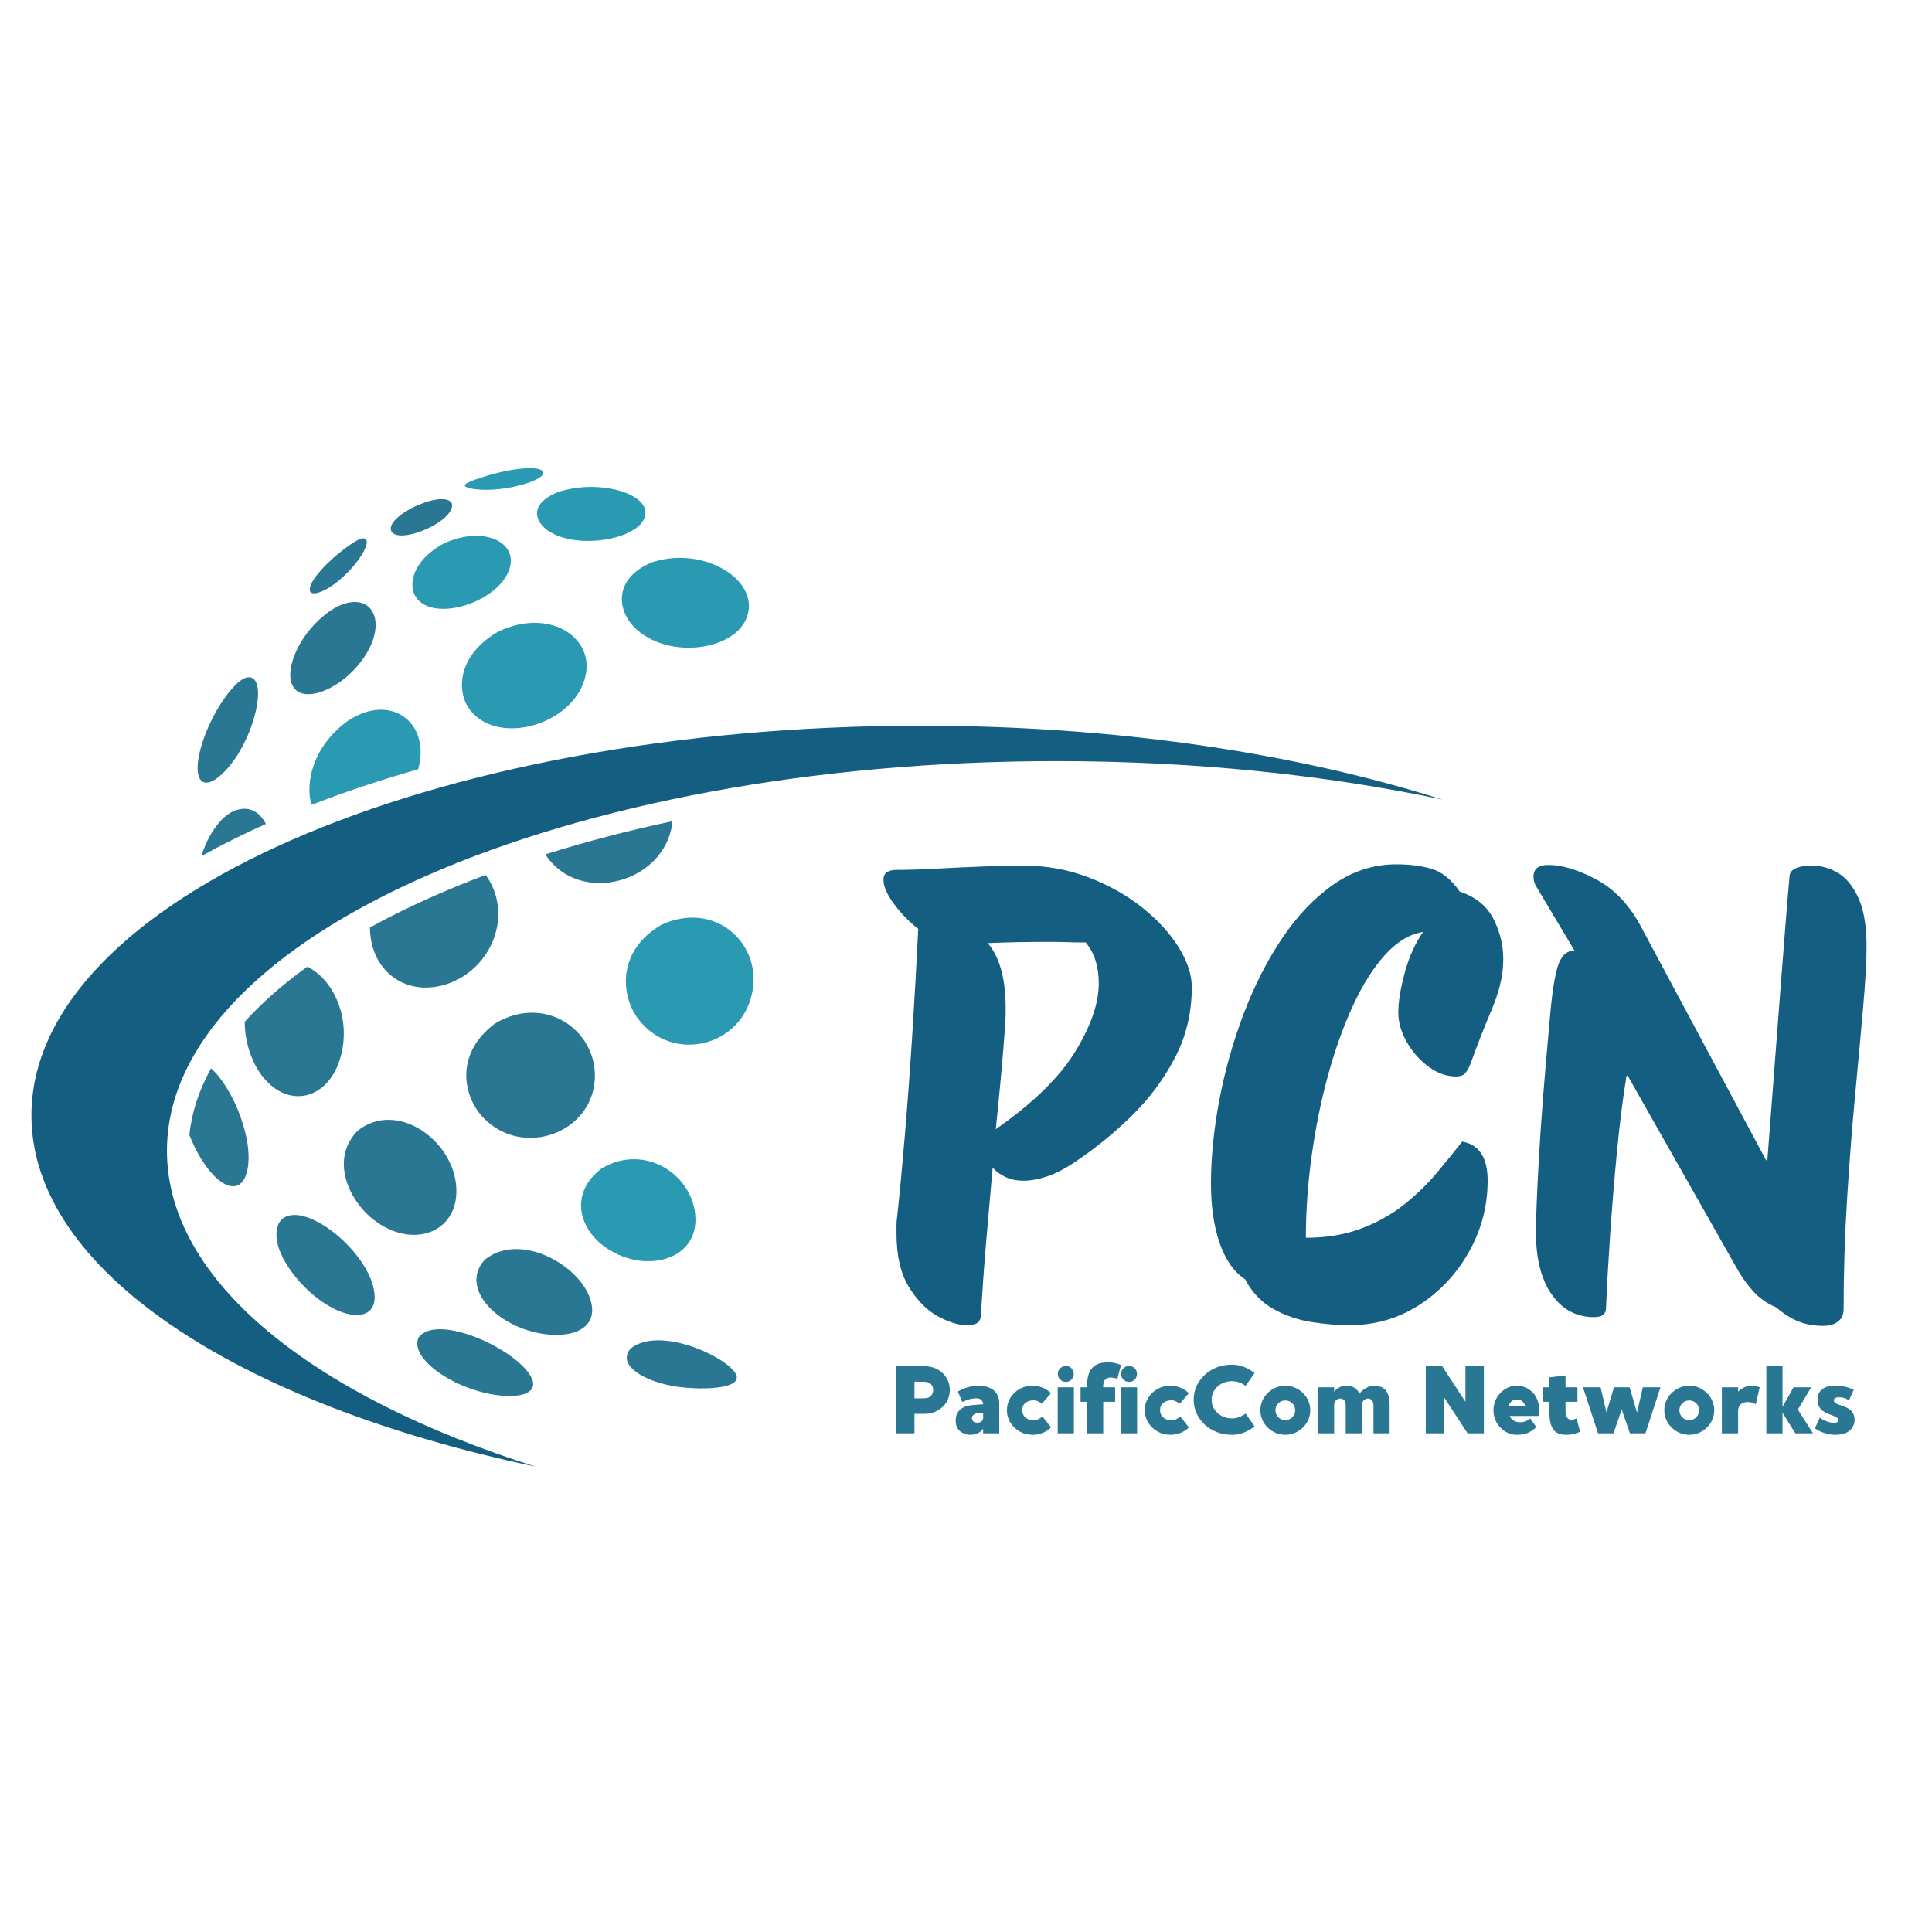 <svg xmlns="http://www.w3.org/2000/svg" xmlns:xlink="http://www.w3.org/1999/xlink" width="800" zoomAndPan="magnify" viewBox="0 0 600 600" height="800" preserveAspectRatio="xMidYMid meet" version="1.2"><defs><clipPath id="d2e4f5d16d"><path d="M 9.758 225 L 447.879 225 L 447.879 455.48 L 9.758 455.48 Z M 9.758 225 "/></clipPath></defs><g id="8d4461a78f"><g clip-rule="nonzero" clip-path="url(#d2e4f5d16d)"><path style=" stroke:none;fill-rule:nonzero;fill:#145e82;fill-opacity:1;" d="M 51.848 357.391 C 51.848 290.559 175.551 236.375 328.148 236.375 C 371.043 236.375 411.656 240.656 447.879 248.297 C 402.395 233.879 346.5 225.375 286.059 225.375 C 133.465 225.375 9.758 279.551 9.758 346.391 C 9.758 394.438 73.688 435.941 166.332 455.48 C 96.973 433.496 51.848 397.754 51.848 357.391 "/></g><path style=" stroke:none;fill-rule:nonzero;fill:#2a9ab3;fill-opacity:1;" d="M 196.586 194.379 C 207.348 205.992 232.242 201.828 232.586 188.355 C 232.832 178.473 217.23 169.73 202.336 174.68 C 190.492 179.758 191.84 189.258 196.586 194.379 "/><path style=" stroke:none;fill-rule:nonzero;fill:#2a7794;fill-opacity:1;" d="M 129.973 415.391 C 127.641 420.871 136.543 427.898 146.121 431.262 C 157.398 435.219 168.52 434.109 164.883 427.5 C 160.129 418.891 135.809 407.664 129.973 415.391 "/><path style=" stroke:none;fill-rule:nonzero;fill:#2a7794;fill-opacity:1;" d="M 141.723 368.953 C 140.992 354.051 123.078 341.375 110.93 351.281 C 102.605 360.125 108.305 372.207 115.012 377.961 C 127.195 388.422 142.422 383.277 141.723 368.953 "/><path style=" stroke:none;fill-rule:nonzero;fill:#2a7794;fill-opacity:1;" d="M 184.75 334.344 C 184.988 319.645 168.945 308.656 153.668 317.898 C 140.949 327.477 143.953 340.777 150.148 347.168 C 162.48 359.906 184.477 351.754 184.75 334.344 "/><path style=" stroke:none;fill-rule:nonzero;fill:#2a7794;fill-opacity:1;" d="M 208.762 255.891 C 208.797 255.598 208.805 255.309 208.836 255.02 C 195.094 257.941 181.906 261.391 169.391 265.328 C 169.523 265.535 169.645 265.762 169.781 265.953 C 180.242 280.996 206.109 274.316 208.762 255.891 "/><path style=" stroke:none;fill-rule:nonzero;fill:#2a9ab3;fill-opacity:1;" d="M 137.496 168.953 C 127.902 174.324 126.797 181.754 129.078 185.316 C 134.551 193.875 156.285 186.668 158.508 175.559 C 160.043 167.922 149.434 163.211 137.496 168.953 "/><path style=" stroke:none;fill-rule:nonzero;fill:#2a9ab3;fill-opacity:1;" d="M 145.523 219.848 C 154.059 232.414 179.273 224.984 181.992 209.094 C 183.977 197.508 170.266 188.824 154.844 196.086 C 142.191 203.309 141.773 214.328 145.523 219.848 "/><path style=" stroke:none;fill-rule:nonzero;fill:#2a7794;fill-opacity:1;" d="M 87.191 379.027 C 86.988 379.254 86.773 379.605 86.598 379.852 C 83.352 386.984 91.453 397.645 98.234 402.941 C 108.043 410.594 117.004 410.125 116.324 402.004 C 115.223 388.789 93.711 371.832 87.191 379.027 "/><path style=" stroke:none;fill-rule:nonzero;fill:#2a9ab3;fill-opacity:1;" d="M 170.199 164.805 C 179.996 171.492 201.973 166.824 200.352 158.398 C 199.242 152.648 184.93 148.84 173.043 152.918 C 163.891 156.746 166.441 162.242 170.199 164.805 "/><path style=" stroke:none;fill-rule:nonzero;fill:#2a7794;fill-opacity:1;" d="M 118.234 299.461 C 127.98 313.438 150.969 305.93 154.41 287.645 C 155.484 281.945 154.035 276.098 150.816 271.719 C 145.547 273.703 140.426 275.777 135.461 277.949 C 128.098 281.176 121.246 284.543 114.883 288.035 C 114.891 292.52 116.238 296.59 118.234 299.461 "/><path style=" stroke:none;fill-rule:nonzero;fill:#2a7794;fill-opacity:1;" d="M 106.312 325.953 C 108.461 314.473 102.859 303.797 95.441 300.211 C 87.824 305.699 81.328 311.418 76.012 317.312 C 75.973 323.352 78.023 329.094 80.359 332.656 C 88.805 345.539 103.363 341.789 106.312 325.953 "/><path style=" stroke:none;fill-rule:nonzero;fill:#2a7794;fill-opacity:1;" d="M 65.551 331.77 C 61.809 338.535 59.527 345.457 58.809 352.477 C 59.895 355.203 61.121 357.68 62.277 359.582 C 68.117 369.234 74.699 371.305 76.645 364.105 C 79.207 354.625 72.477 337.965 65.551 331.77 "/><path style=" stroke:none;fill-rule:nonzero;fill:#2a7794;fill-opacity:1;" d="M 150.602 391.176 C 144.27 398.02 150.141 406.828 159.469 411.395 C 171.16 417.113 187.066 415.465 183.363 403.598 C 180.004 392.82 161.457 382.441 150.602 391.176 "/><path style=" stroke:none;fill-rule:nonzero;fill:#2a9ab3;fill-opacity:1;" d="M 144.867 151.285 C 145.645 151.668 147.148 151.879 147.586 151.93 C 156.785 153.066 170.43 148.898 168.562 146.359 C 167.191 144.492 157.441 145.32 146.938 149.188 C 144.941 149.973 143.512 150.621 144.867 151.285 "/><path style=" stroke:none;fill-rule:nonzero;fill:#2a9ab3;fill-opacity:1;" d="M 205.422 287.191 C 191.645 295.246 192.762 308.945 197.957 316.094 C 208.508 330.637 230.941 325.168 233.777 307.359 C 236.137 292.594 221.859 279.668 205.422 287.191 "/><path style=" stroke:none;fill-rule:nonzero;fill:#2a7794;fill-opacity:1;" d="M 67.73 241.422 C 78.117 233.242 83.793 210.918 77.52 210.328 C 75.98 210.184 74.422 211.539 73.391 212.434 C 67.367 218.414 62.672 228.93 61.613 235.637 C 60.523 242.535 63.148 245.023 67.73 241.422 "/><path style=" stroke:none;fill-rule:nonzero;fill:#2a7794;fill-opacity:1;" d="M 195.914 418.738 C 191.535 423.648 199.191 428.629 208.789 430.414 C 216.48 431.852 232.168 431.715 228.18 426.16 C 224.207 420.621 204.586 411.957 195.914 418.738 "/><path style=" stroke:none;fill-rule:nonzero;fill:#2a9ab3;fill-opacity:1;" d="M 215.895 377.004 C 214.539 364.344 199.91 355.047 186.82 362.887 C 177.109 370.273 179.492 380.898 187.402 386.906 C 199.348 395.973 217.488 391.824 215.895 377.004 "/><path style=" stroke:none;fill-rule:nonzero;fill:#2a7794;fill-opacity:1;" d="M 140.352 157.539 C 141.109 154.426 135.699 153.84 127.859 157.793 C 120.43 161.773 121.266 164.441 121.512 164.934 C 123.547 169.059 139.039 162.98 140.352 157.539 "/><path style=" stroke:none;fill-rule:nonzero;fill:#2a9ab3;fill-opacity:1;" d="M 107.93 223.93 C 96.828 232.082 94.773 243.527 96.754 249.957 C 107.129 245.922 118.188 242.223 129.863 238.906 C 133.535 225.957 123.59 216.395 111.168 222.098 C 110.148 222.559 108.879 223.34 107.93 223.93 "/><path style=" stroke:none;fill-rule:nonzero;fill:#2a7794;fill-opacity:1;" d="M 99.383 183.867 C 107.113 181.055 116.492 168.578 113.238 167.242 C 112.25 166.84 110.223 168.18 109.012 168.973 C 103.477 172.805 98.594 177.621 96.855 180.961 C 95.387 183.781 96.402 184.949 99.383 183.867 "/><path style=" stroke:none;fill-rule:nonzero;fill:#2a7794;fill-opacity:1;" d="M 111.562 206.156 C 119.887 195.828 117.254 186.09 109.117 187.02 C 106.234 187.352 103.918 188.816 102.383 189.785 C 93.078 196.5 89.648 206 90.191 210.594 C 91.238 219.523 104.02 215.512 111.562 206.156 "/><path style=" stroke:none;fill-rule:nonzero;fill:#2a7794;fill-opacity:1;" d="M 73.652 251.508 C 71.711 252.07 70.484 253.102 69.195 254.191 C 65.941 257.516 63.828 261.664 62.566 265.867 C 68.82 262.379 75.504 259.043 82.574 255.879 C 80.699 252.27 77.625 250.352 73.652 251.508 "/><g style="fill:#145e82;fill-opacity:1;"><g transform="translate(264.747, 409.053)"><path style="stroke:none" d="M 35.641 2.5 C 32.941 2.5 29.891 1.57 26.484 -0.281 C 23.086 -2.145 20.102 -5.164 17.531 -9.344 C 14.957 -13.52 13.672 -19.07 13.672 -26 C 13.672 -26.906 13.672 -27.773 13.672 -28.609 C 13.672 -29.441 13.738 -30.305 13.875 -31.203 C 14.645 -38.266 15.445 -46.738 16.281 -56.625 C 17.113 -66.52 17.883 -77.02 18.594 -88.125 C 19.301 -99.238 19.91 -110.062 20.422 -120.594 C 17.598 -122.781 15.094 -125.348 12.906 -128.297 C 10.719 -131.254 9.625 -133.758 9.625 -135.812 C 9.625 -136.969 10.008 -137.77 10.781 -138.219 C 11.551 -138.664 12.391 -138.891 13.297 -138.891 C 16.891 -138.891 21.125 -139.02 26 -139.281 C 30.883 -139.539 35.734 -139.766 40.547 -139.953 C 45.367 -140.148 49.445 -140.25 52.781 -140.25 C 60.102 -140.25 66.941 -139.023 73.297 -136.578 C 79.648 -134.141 85.234 -130.992 90.047 -127.141 C 94.867 -123.285 98.629 -119.176 101.328 -114.812 C 104.023 -110.445 105.375 -106.336 105.375 -102.484 C 105.375 -94.648 103.672 -87.426 100.266 -80.812 C 96.867 -74.195 92.441 -68.191 86.984 -62.797 C 81.523 -57.398 75.645 -52.586 69.344 -48.359 C 66.133 -46.172 63.18 -44.625 60.484 -43.719 C 57.785 -42.82 55.348 -42.375 53.172 -42.375 C 50.984 -42.375 49.086 -42.758 47.484 -43.531 C 45.879 -44.301 44.562 -45.266 43.531 -46.422 C 42.895 -39.359 42.254 -32.07 41.609 -24.562 C 40.961 -17.051 40.383 -8.992 39.875 -0.391 C 39.75 0.766 39.301 1.535 38.531 1.922 C 37.758 2.305 36.797 2.5 35.641 2.5 Z M 47.203 -87.844 C 46.816 -82.707 46.395 -77.727 45.938 -72.906 C 45.488 -68.094 45.008 -63.25 44.5 -58.375 C 56.062 -66.457 64.281 -74.477 69.156 -82.438 C 74.039 -90.406 76.484 -97.473 76.484 -103.641 C 76.484 -108.898 75.133 -113.141 72.438 -116.359 C 70.508 -116.359 68.645 -116.391 66.844 -116.453 C 65.051 -116.516 63.316 -116.547 61.641 -116.547 C 57.785 -116.547 54.254 -116.516 51.047 -116.453 C 47.836 -116.391 44.82 -116.289 42 -116.156 C 43.789 -114.102 45.164 -111.406 46.125 -108.062 C 47.094 -104.727 47.578 -100.492 47.578 -95.359 C 47.578 -94.203 47.547 -93.016 47.484 -91.797 C 47.422 -90.578 47.328 -89.258 47.203 -87.844 Z M 47.203 -87.844 "/></g></g><g style="fill:#145e82;fill-opacity:1;"><g transform="translate(370.877, 409.053)"><path style="stroke:none" d="M 48.156 2.5 C 44.562 2.5 40.676 2.176 36.5 1.531 C 32.332 0.895 28.383 -0.445 24.656 -2.5 C 20.938 -4.562 17.984 -7.645 15.797 -11.75 C 12.328 -14.062 9.691 -17.816 7.891 -23.016 C 6.098 -28.223 5.203 -34.359 5.203 -41.422 C 5.203 -49.641 6.066 -58.305 7.797 -67.422 C 9.535 -76.547 12.039 -85.441 15.312 -94.109 C 18.594 -102.773 22.578 -110.609 27.266 -117.609 C 31.953 -124.609 37.281 -130.191 43.25 -134.359 C 49.219 -138.535 55.734 -140.625 62.797 -140.625 C 67.035 -140.625 70.727 -140.141 73.875 -139.172 C 77.02 -138.211 79.879 -135.875 82.453 -132.156 C 87.586 -130.477 91.18 -127.457 93.234 -123.094 C 95.285 -118.727 96.188 -114.301 95.938 -109.812 C 95.812 -105.57 94.594 -100.723 92.281 -95.266 C 89.969 -89.805 87.848 -84.379 85.922 -78.984 C 85.398 -77.703 84.848 -76.676 84.266 -75.906 C 83.691 -75.133 82.703 -74.75 81.297 -74.75 C 78.336 -74.75 75.477 -75.773 72.719 -77.828 C 69.957 -79.879 67.707 -82.445 65.969 -85.531 C 64.238 -88.613 63.375 -91.633 63.375 -94.594 C 63.375 -97.926 64.047 -102.062 65.391 -107 C 66.742 -111.945 68.641 -116.156 71.078 -119.625 C 66.973 -118.988 63.086 -116.676 59.422 -112.688 C 55.766 -108.707 52.426 -103.473 49.406 -96.984 C 46.395 -90.504 43.797 -83.281 41.609 -75.312 C 39.422 -67.352 37.719 -59.004 36.5 -50.266 C 35.281 -41.535 34.672 -33 34.672 -24.656 C 41.098 -24.656 46.848 -25.617 51.922 -27.547 C 56.992 -29.473 61.453 -31.977 65.297 -35.062 C 69.148 -38.145 72.52 -41.422 75.406 -44.891 C 78.301 -48.359 80.906 -51.566 83.219 -54.516 C 88.488 -53.617 91.125 -49.57 91.125 -42.375 C 91.125 -34.539 89.195 -27.188 85.344 -20.312 C 81.488 -13.445 76.316 -7.926 69.828 -3.75 C 63.348 0.414 56.125 2.5 48.156 2.5 Z M 48.156 2.5 "/></g></g><g style="fill:#145e82;fill-opacity:1;"><g transform="translate(467.569, 409.053)"><path style="stroke:none" d="M 98.828 2.703 C 96.004 2.703 93.469 2.281 91.219 1.438 C 88.969 0.602 86.555 -0.898 83.984 -3.078 C 81.16 -4.234 78.754 -5.938 76.766 -8.188 C 74.773 -10.438 73.008 -12.973 71.469 -15.797 L 37.953 -74.938 L 37.562 -74.938 C 36.406 -67.875 35.41 -59.973 34.578 -51.234 C 33.742 -42.504 33.035 -33.867 32.453 -25.328 C 31.879 -16.785 31.461 -9.305 31.203 -2.891 C 31.203 -0.961 29.984 0 27.547 0 C 22.023 0 17.625 -2.344 14.344 -7.031 C 11.07 -11.719 9.438 -18.109 9.438 -26.203 C 9.438 -30.953 9.754 -38.91 10.391 -50.078 C 11.035 -61.254 12.129 -75.191 13.672 -91.891 C 14.316 -99.848 15.148 -105.492 16.172 -108.828 C 17.203 -112.172 18.941 -113.844 21.391 -113.844 L 9.438 -133.891 C 8.926 -134.785 8.672 -135.75 8.672 -136.781 C 8.672 -139.219 10.211 -140.438 13.297 -140.438 C 17.535 -140.438 22.445 -138.957 28.031 -136 C 33.613 -133.051 38.203 -128.301 41.797 -121.75 L 80.906 -48.734 L 81.297 -48.734 C 81.93 -56.828 82.57 -65.176 83.219 -73.781 C 83.863 -82.383 84.504 -90.766 85.141 -98.922 C 85.785 -107.078 86.363 -114.492 86.875 -121.172 C 87.395 -127.848 87.848 -133.242 88.234 -137.359 C 88.484 -138.379 89.25 -139.113 90.531 -139.562 C 91.82 -140.02 93.301 -140.25 94.969 -140.25 C 97.926 -140.25 100.688 -139.477 103.25 -137.938 C 105.82 -136.395 107.941 -133.789 109.609 -130.125 C 111.273 -126.469 112.109 -121.426 112.109 -115 C 112.109 -110.508 111.754 -104.25 111.047 -96.219 C 110.348 -88.195 109.516 -79.078 108.547 -68.859 C 107.586 -58.648 106.754 -47.863 106.047 -36.5 C 105.336 -25.133 104.984 -13.801 104.984 -2.5 C 104.984 -0.832 104.406 0.445 103.25 1.344 C 102.094 2.25 100.617 2.703 98.828 2.703 Z M 98.828 2.703 "/></g></g><g style="fill:#2a7794;fill-opacity:1;"><g transform="translate(276.179, 445.14)"><path style="stroke:none" d="M 10.672 -20.859 C 12.359 -20.859 13.805 -20.52 15.016 -19.844 C 16.223 -19.164 17.156 -18.266 17.812 -17.141 C 18.469 -16.023 18.797 -14.801 18.797 -13.469 C 18.797 -12.133 18.469 -10.906 17.812 -9.781 C 17.156 -8.664 16.223 -7.766 15.016 -7.078 C 13.805 -6.391 12.359 -6.047 10.672 -6.047 L 7.812 -6.047 L 7.812 0 L 2.078 0 L 2.078 -20.859 Z M 10.453 -10.875 C 11.691 -10.875 12.531 -11.141 12.969 -11.672 C 13.414 -12.211 13.641 -12.812 13.641 -13.469 C 13.641 -14.125 13.414 -14.711 12.969 -15.234 C 12.531 -15.766 11.691 -16.031 10.453 -16.031 L 7.812 -16.031 L 7.812 -10.875 Z M 10.453 -10.875 "/></g></g><g style="fill:#2a7794;fill-opacity:1;"><g transform="translate(295.871, 445.14)"><path style="stroke:none" d="M 7.984 -14.781 C 8.773 -14.781 9.551 -14.691 10.312 -14.516 C 11.082 -14.348 11.781 -14.051 12.406 -13.625 C 13.031 -13.195 13.523 -12.625 13.891 -11.906 C 14.266 -11.195 14.453 -10.285 14.453 -9.172 C 14.453 -8.117 14.453 -7.051 14.453 -5.969 C 14.453 -4.883 14.453 -3.891 14.453 -2.984 C 14.453 -2.086 14.453 -1.363 14.453 -0.812 C 14.453 -0.27 14.453 0 14.453 0 L 9.453 0 L 9.453 -1.406 C 8.535 -0.164 7.133 0.453 5.25 0.453 C 5.051 0.453 4.723 0.398 4.266 0.297 C 3.805 0.203 3.32 0.008 2.812 -0.281 C 2.312 -0.57 1.879 -0.992 1.516 -1.547 C 1.16 -2.109 0.961 -2.844 0.922 -3.75 C 0.898 -4.781 1.082 -5.633 1.469 -6.312 C 1.863 -6.988 2.379 -7.508 3.016 -7.875 C 3.648 -8.25 4.312 -8.492 5 -8.609 C 5.457 -8.691 5.961 -8.754 6.516 -8.797 C 7.078 -8.848 7.617 -8.895 8.141 -8.938 C 8.672 -8.977 9.109 -9 9.453 -9 C 9.453 -9.195 9.398 -9.441 9.297 -9.734 C 9.191 -10.035 8.988 -10.301 8.688 -10.531 C 8.395 -10.758 7.953 -10.875 7.359 -10.875 C 6.391 -10.875 5.5 -10.723 4.688 -10.422 C 3.883 -10.129 3.316 -9.895 2.984 -9.719 L 1.609 -12.969 C 1.961 -13.219 2.461 -13.484 3.109 -13.766 C 3.754 -14.047 4.492 -14.285 5.328 -14.484 C 6.16 -14.68 7.047 -14.781 7.984 -14.781 Z M 7.594 -3.312 C 8.312 -3.312 8.801 -3.488 9.062 -3.844 C 9.32 -4.195 9.453 -4.523 9.453 -4.828 C 9.453 -4.984 9.453 -5.18 9.453 -5.422 C 9.453 -5.66 9.453 -5.879 9.453 -6.078 C 9.453 -6.273 9.453 -6.375 9.453 -6.375 C 9.453 -6.375 9.27 -6.375 8.906 -6.375 C 8.551 -6.375 8.148 -6.336 7.703 -6.266 C 7.254 -6.203 6.879 -6.062 6.578 -5.844 C 6.223 -5.602 6.023 -5.281 5.984 -4.875 C 5.941 -4.469 6.055 -4.102 6.328 -3.781 C 6.598 -3.469 7.02 -3.312 7.594 -3.312 Z M 7.594 -3.312 "/></g></g><g style="fill:#2a7794;fill-opacity:1;"><g transform="translate(311.81, 445.14)"><path style="stroke:none" d="M 8.875 -4.047 C 9.508 -4.023 10.078 -4.129 10.578 -4.359 C 11.078 -4.586 11.535 -4.875 11.953 -5.219 L 14.594 -1.844 C 13.906 -1.133 13.047 -0.57 12.016 -0.156 C 10.992 0.25 9.945 0.453 8.875 0.453 C 7.383 0.453 6.039 0.109 4.844 -0.578 C 3.645 -1.266 2.688 -2.18 1.969 -3.328 C 1.25 -4.484 0.891 -5.758 0.891 -7.156 C 0.891 -8.562 1.238 -9.836 1.938 -10.984 C 2.633 -12.141 3.582 -13.062 4.781 -13.75 C 5.977 -14.438 7.344 -14.781 8.875 -14.781 C 9.945 -14.781 10.988 -14.57 12 -14.156 C 13.02 -13.738 13.883 -13.18 14.594 -12.484 L 11.766 -9.203 C 11.305 -9.547 10.848 -9.816 10.391 -10.016 C 9.941 -10.211 9.438 -10.289 8.875 -10.25 C 8.062 -10.227 7.32 -9.961 6.656 -9.453 C 5.988 -8.953 5.656 -8.188 5.656 -7.156 C 5.656 -6.219 5.988 -5.473 6.656 -4.922 C 7.32 -4.379 8.062 -4.086 8.875 -4.047 Z M 8.875 -4.047 "/></g></g><g style="fill:#2a7794;fill-opacity:1;"><g transform="translate(327.004, 445.14)"><path style="stroke:none" d="M 6.469 -18.438 C 6.469 -17.77 6.227 -17.191 5.75 -16.703 C 5.27 -16.211 4.688 -15.969 4 -15.969 C 3.32 -15.969 2.738 -16.211 2.25 -16.703 C 1.758 -17.191 1.516 -17.77 1.516 -18.438 C 1.516 -19.133 1.758 -19.723 2.25 -20.203 C 2.738 -20.68 3.32 -20.922 4 -20.922 C 4.688 -20.922 5.27 -20.68 5.75 -20.203 C 6.227 -19.723 6.469 -19.133 6.469 -18.438 Z M 6.5 -14.297 L 6.5 0 L 1.484 0 L 1.484 -14.297 Z M 6.5 -14.297 "/></g></g><g style="fill:#2a7794;fill-opacity:1;"><g transform="translate(334.988, 445.14)"><path style="stroke:none" d="M 12.016 -16.922 C 11.586 -17.078 11.117 -17.195 10.609 -17.281 C 10.109 -17.363 9.633 -17.348 9.188 -17.234 C 8.738 -17.129 8.363 -16.875 8.062 -16.469 C 7.77 -16.062 7.625 -15.438 7.625 -14.594 C 7.625 -14.582 7.625 -14.551 7.625 -14.5 C 7.625 -14.445 7.625 -14.379 7.625 -14.297 L 11.328 -14.297 L 11.328 -9.797 L 7.625 -9.797 C 7.625 -8.723 7.625 -7.613 7.625 -6.469 C 7.625 -5.332 7.625 -4.27 7.625 -3.281 C 7.625 -2.301 7.625 -1.508 7.625 -0.906 C 7.625 -0.301 7.625 0 7.625 0 L 2.594 0 C 2.594 0 2.594 -0.301 2.594 -0.906 C 2.594 -1.508 2.594 -2.297 2.594 -3.266 C 2.594 -4.242 2.594 -5.305 2.594 -6.453 C 2.594 -7.609 2.594 -8.723 2.594 -9.797 L 0.594 -9.797 L 0.594 -14.297 L 2.594 -14.297 C 2.594 -14.359 2.594 -14.414 2.594 -14.469 C 2.594 -14.52 2.594 -14.562 2.594 -14.594 C 2.594 -15.594 2.68 -16.535 2.859 -17.422 C 3.035 -18.305 3.352 -19.098 3.812 -19.797 C 4.27 -20.504 4.926 -21.055 5.781 -21.453 C 6.633 -21.848 7.727 -22.047 9.062 -22.047 C 10.113 -22.047 10.988 -21.938 11.688 -21.719 C 12.395 -21.5 12.879 -21.344 13.141 -21.25 Z M 12.016 -16.922 "/></g></g><g style="fill:#2a7794;fill-opacity:1;"><g transform="translate(346.637, 445.14)"><path style="stroke:none" d="M 6.469 -18.438 C 6.469 -17.77 6.227 -17.191 5.75 -16.703 C 5.27 -16.211 4.688 -15.969 4 -15.969 C 3.32 -15.969 2.738 -16.211 2.25 -16.703 C 1.758 -17.191 1.516 -17.77 1.516 -18.438 C 1.516 -19.133 1.758 -19.723 2.25 -20.203 C 2.738 -20.68 3.32 -20.922 4 -20.922 C 4.688 -20.922 5.27 -20.68 5.75 -20.203 C 6.227 -19.723 6.469 -19.133 6.469 -18.438 Z M 6.5 -14.297 L 6.5 0 L 1.484 0 L 1.484 -14.297 Z M 6.5 -14.297 "/></g></g><g style="fill:#2a7794;fill-opacity:1;"><g transform="translate(354.621, 445.14)"><path style="stroke:none" d="M 8.875 -4.047 C 9.508 -4.023 10.078 -4.129 10.578 -4.359 C 11.078 -4.586 11.535 -4.875 11.953 -5.219 L 14.594 -1.844 C 13.906 -1.133 13.047 -0.57 12.016 -0.156 C 10.992 0.25 9.945 0.453 8.875 0.453 C 7.383 0.453 6.039 0.109 4.844 -0.578 C 3.645 -1.266 2.688 -2.18 1.969 -3.328 C 1.25 -4.484 0.891 -5.758 0.891 -7.156 C 0.891 -8.562 1.238 -9.836 1.938 -10.984 C 2.633 -12.141 3.582 -13.062 4.781 -13.75 C 5.977 -14.438 7.344 -14.781 8.875 -14.781 C 9.945 -14.781 10.988 -14.57 12 -14.156 C 13.02 -13.738 13.883 -13.18 14.594 -12.484 L 11.766 -9.203 C 11.305 -9.547 10.848 -9.816 10.391 -10.016 C 9.941 -10.211 9.438 -10.289 8.875 -10.25 C 8.062 -10.227 7.32 -9.961 6.656 -9.453 C 5.988 -8.953 5.656 -8.188 5.656 -7.156 C 5.656 -6.219 5.988 -5.473 6.656 -4.922 C 7.32 -4.379 8.062 -4.086 8.875 -4.047 Z M 8.875 -4.047 "/></g></g><g style="fill:#2a7794;fill-opacity:1;"><g transform="translate(369.815, 445.14)"><path style="stroke:none" d="M 12.75 -4.641 C 13.531 -4.641 14.273 -4.773 14.984 -5.047 C 15.703 -5.316 16.379 -5.68 17.016 -6.141 L 19.812 -2.141 C 18.781 -1.348 17.68 -0.719 16.516 -0.25 C 15.359 0.219 14.102 0.453 12.75 0.453 C 11.062 0.453 9.5 0.172 8.062 -0.391 C 6.625 -0.961 5.367 -1.742 4.297 -2.734 C 3.223 -3.734 2.383 -4.891 1.781 -6.203 C 1.188 -7.516 0.891 -8.922 0.891 -10.422 C 0.891 -11.93 1.188 -13.344 1.781 -14.656 C 2.383 -15.969 3.223 -17.125 4.297 -18.125 C 5.367 -19.133 6.625 -19.922 8.062 -20.484 C 9.5 -21.047 11.062 -21.328 12.75 -21.328 C 14.102 -21.328 15.359 -21.094 16.516 -20.625 C 17.68 -20.164 18.781 -19.531 19.812 -18.719 L 17.016 -14.75 C 15.703 -15.719 14.281 -16.203 12.75 -16.203 C 11.562 -16.203 10.492 -15.941 9.547 -15.422 C 8.609 -14.91 7.859 -14.223 7.297 -13.359 C 6.742 -12.492 6.469 -11.516 6.469 -10.422 C 6.469 -9.348 6.742 -8.375 7.297 -7.5 C 7.859 -6.633 8.609 -5.941 9.547 -5.422 C 10.492 -4.898 11.562 -4.641 12.75 -4.641 Z M 12.75 -4.641 "/></g></g><g style="fill:#2a7794;fill-opacity:1;"><g transform="translate(390.521, 445.14)"><path style="stroke:none" d="M 8.641 -14.781 C 9.691 -14.781 10.68 -14.582 11.609 -14.188 C 12.547 -13.789 13.375 -13.242 14.094 -12.547 C 14.812 -11.848 15.375 -11.035 15.781 -10.109 C 16.188 -9.191 16.391 -8.207 16.391 -7.156 C 16.391 -6.102 16.188 -5.117 15.781 -4.203 C 15.375 -3.285 14.812 -2.477 14.094 -1.781 C 13.375 -1.094 12.547 -0.547 11.609 -0.141 C 10.68 0.254 9.691 0.453 8.641 0.453 C 7.586 0.453 6.594 0.254 5.656 -0.141 C 4.727 -0.547 3.906 -1.094 3.188 -1.781 C 2.469 -2.477 1.906 -3.285 1.5 -4.203 C 1.094 -5.117 0.891 -6.102 0.891 -7.156 C 0.891 -8.207 1.094 -9.191 1.5 -10.109 C 1.906 -11.035 2.469 -11.848 3.188 -12.547 C 3.906 -13.242 4.727 -13.789 5.656 -14.188 C 6.594 -14.582 7.586 -14.781 8.641 -14.781 Z M 8.641 -4.109 C 9.492 -4.109 10.219 -4.406 10.812 -5 C 11.406 -5.602 11.703 -6.32 11.703 -7.156 C 11.703 -8.008 11.406 -8.734 10.812 -9.328 C 10.219 -9.922 9.492 -10.219 8.641 -10.219 C 7.785 -10.219 7.062 -9.922 6.469 -9.328 C 5.875 -8.734 5.578 -8.008 5.578 -7.156 C 5.578 -6.32 5.875 -5.602 6.469 -5 C 7.062 -4.406 7.785 -4.109 8.641 -4.109 Z M 8.641 -4.109 "/></g></g><g style="fill:#2a7794;fill-opacity:1;"><g transform="translate(407.8, 445.14)"><path style="stroke:none" d="M 18.75 -14.781 C 20.57 -14.781 21.859 -14.281 22.609 -13.281 C 23.367 -12.289 23.75 -10.922 23.75 -9.172 L 23.75 0 L 18.75 0 L 18.75 -8.547 C 18.75 -9.359 18.578 -9.938 18.234 -10.281 C 17.898 -10.633 17.516 -10.812 17.078 -10.812 C 16.617 -10.812 16.191 -10.645 15.797 -10.312 C 15.398 -9.988 15.18 -9.43 15.141 -8.641 L 15.141 0 L 10.125 0 L 10.125 -8.547 C 10.125 -9.359 9.957 -9.938 9.625 -10.281 C 9.289 -10.633 8.906 -10.812 8.469 -10.812 C 8.008 -10.812 7.578 -10.645 7.172 -10.312 C 6.766 -9.988 6.551 -9.43 6.531 -8.641 L 6.531 0 L 1.484 0 L 1.484 -14.297 L 6.531 -14.297 L 6.531 -12.938 C 6.926 -13.426 7.441 -13.852 8.078 -14.219 C 8.711 -14.594 9.395 -14.781 10.125 -14.781 C 11.301 -14.781 12.211 -14.566 12.859 -14.141 C 13.504 -13.711 14.035 -13.109 14.453 -12.328 C 14.691 -12.734 15.055 -13.125 15.547 -13.5 C 16.047 -13.875 16.582 -14.18 17.156 -14.422 C 17.738 -14.66 18.27 -14.781 18.75 -14.781 Z M 18.75 -14.781 "/></g></g><g style="fill:#2a7794;fill-opacity:1;"><g transform="translate(433.034, 445.14)"><path style="stroke:none" d=""/></g></g><g style="fill:#2a7794;fill-opacity:1;"><g transform="translate(440.72, 445.14)"><path style="stroke:none" d="M 2.078 -20.859 L 7.156 -20.859 L 14.391 -9.797 L 14.391 -20.859 L 20.109 -20.859 L 20.109 0 L 15.047 0 L 7.812 -11.078 L 7.812 0 L 2.078 0 Z M 2.078 -20.859 "/></g></g><g style="fill:#2a7794;fill-opacity:1;"><g transform="translate(462.916, 445.14)"><path style="stroke:none" d="M 14.891 -5.391 L 5.922 -5.391 C 6.16 -4.859 6.504 -4.43 6.953 -4.109 C 7.398 -3.797 7.875 -3.598 8.375 -3.516 C 9.051 -3.41 9.656 -3.422 10.188 -3.547 C 10.727 -3.68 11.18 -3.859 11.547 -4.078 C 11.91 -4.297 12.156 -4.484 12.281 -4.641 L 14.219 -1.938 C 13.301 -1.102 12.391 -0.492 11.484 -0.109 C 10.578 0.266 9.453 0.453 8.109 0.453 C 6.816 0.453 5.617 0.109 4.516 -0.578 C 3.41 -1.266 2.531 -2.18 1.875 -3.328 C 1.219 -4.484 0.891 -5.758 0.891 -7.156 C 0.891 -8.562 1.219 -9.836 1.875 -10.984 C 2.531 -12.141 3.41 -13.062 4.516 -13.75 C 5.617 -14.438 6.816 -14.781 8.109 -14.781 C 9.422 -14.781 10.602 -14.461 11.656 -13.828 C 12.707 -13.191 13.535 -12.328 14.141 -11.234 C 14.742 -10.141 15.047 -8.891 15.047 -7.484 C 15.047 -7.117 15.035 -6.766 15.016 -6.422 C 14.992 -6.078 14.953 -5.734 14.891 -5.391 Z M 8.109 -10.516 C 7.504 -10.516 6.977 -10.332 6.531 -9.969 C 6.094 -9.602 5.785 -9.094 5.609 -8.438 L 10.734 -8.438 C 10.586 -9.125 10.273 -9.641 9.797 -9.984 C 9.328 -10.336 8.766 -10.516 8.109 -10.516 Z M 8.109 -10.516 "/></g></g><g style="fill:#2a7794;fill-opacity:1;"><g transform="translate(478.854, 445.14)"><path style="stroke:none" d="M 10.75 -4.641 L 11.859 -0.531 C 11.578 -0.352 11.047 -0.145 10.266 0.094 C 9.484 0.332 8.566 0.453 7.516 0.453 C 6.359 0.453 5.43 0.254 4.734 -0.141 C 4.035 -0.547 3.516 -1.098 3.172 -1.797 C 2.828 -2.504 2.594 -3.305 2.469 -4.203 C 2.352 -5.098 2.297 -6.031 2.297 -7 C 2.297 -7.281 2.297 -7.66 2.297 -8.141 C 2.297 -8.629 2.297 -9.18 2.297 -9.797 L 0.297 -9.797 L 0.297 -14.297 L 2.297 -14.297 C 2.297 -15.172 2.297 -15.898 2.297 -16.484 C 2.297 -17.078 2.297 -17.375 2.297 -17.375 L 7.328 -18 C 7.328 -18 7.328 -17.633 7.328 -16.906 C 7.328 -16.188 7.328 -15.316 7.328 -14.297 L 11.031 -14.297 L 11.031 -9.797 L 7.328 -9.797 C 7.328 -9.129 7.328 -8.551 7.328 -8.062 C 7.328 -7.57 7.328 -7.258 7.328 -7.125 C 7.328 -5.77 7.629 -4.891 8.234 -4.484 C 8.836 -4.078 9.676 -4.129 10.75 -4.641 Z M 10.75 -4.641 "/></g></g><g style="fill:#2a7794;fill-opacity:1;"><g transform="translate(491.307, 445.14)"><path style="stroke:none" d="M 18.891 -14.297 L 24.375 -14.297 L 19.703 0 L 14.891 0 L 12.328 -7.391 L 9.766 0 L 4.969 0 L 0.297 -14.297 L 5.781 -14.297 L 7.594 -6.469 L 9.922 -14.297 L 14.781 -14.297 L 17.078 -6.469 Z M 18.891 -14.297 "/></g></g><g style="fill:#2a7794;fill-opacity:1;"><g transform="translate(515.975, 445.14)"><path style="stroke:none" d="M 8.641 -14.781 C 9.691 -14.781 10.68 -14.582 11.609 -14.188 C 12.547 -13.789 13.375 -13.242 14.094 -12.547 C 14.812 -11.848 15.375 -11.035 15.781 -10.109 C 16.188 -9.191 16.391 -8.207 16.391 -7.156 C 16.391 -6.102 16.188 -5.117 15.781 -4.203 C 15.375 -3.285 14.812 -2.477 14.094 -1.781 C 13.375 -1.094 12.547 -0.547 11.609 -0.141 C 10.68 0.254 9.691 0.453 8.641 0.453 C 7.586 0.453 6.594 0.254 5.656 -0.141 C 4.727 -0.547 3.906 -1.094 3.188 -1.781 C 2.469 -2.477 1.906 -3.285 1.5 -4.203 C 1.094 -5.117 0.891 -6.102 0.891 -7.156 C 0.891 -8.207 1.094 -9.191 1.5 -10.109 C 1.906 -11.035 2.469 -11.848 3.188 -12.547 C 3.906 -13.242 4.727 -13.789 5.656 -14.188 C 6.594 -14.582 7.586 -14.781 8.641 -14.781 Z M 8.641 -4.109 C 9.492 -4.109 10.219 -4.406 10.812 -5 C 11.406 -5.602 11.703 -6.32 11.703 -7.156 C 11.703 -8.008 11.406 -8.734 10.812 -9.328 C 10.219 -9.922 9.492 -10.219 8.641 -10.219 C 7.785 -10.219 7.062 -9.922 6.469 -9.328 C 5.875 -8.734 5.578 -8.008 5.578 -7.156 C 5.578 -6.32 5.875 -5.602 6.469 -5 C 7.062 -4.406 7.785 -4.109 8.641 -4.109 Z M 8.641 -4.109 "/></g></g><g style="fill:#2a7794;fill-opacity:1;"><g transform="translate(533.255, 445.14)"><path style="stroke:none" d="M 10.641 -14.781 C 11.172 -14.781 11.691 -14.719 12.203 -14.594 C 12.711 -14.477 13.055 -14.379 13.234 -14.297 L 12.031 -9.062 C 11.676 -9.219 11.273 -9.375 10.828 -9.531 C 10.379 -9.688 9.812 -9.75 9.125 -9.719 C 8.781 -9.695 8.406 -9.598 8 -9.422 C 7.594 -9.254 7.242 -8.961 6.953 -8.547 C 6.672 -8.129 6.531 -7.535 6.531 -6.766 C 6.531 -6.629 6.531 -6.305 6.531 -5.797 C 6.531 -5.285 6.531 -4.707 6.531 -4.062 C 6.531 -3.414 6.531 -2.781 6.531 -2.156 C 6.531 -1.531 6.531 -1.016 6.531 -0.609 C 6.531 -0.203 6.531 0 6.531 0 L 1.484 0 L 1.484 -14.297 L 6.531 -14.297 L 6.531 -12.938 C 6.688 -13.156 6.969 -13.406 7.375 -13.688 C 7.781 -13.977 8.27 -14.234 8.844 -14.453 C 9.426 -14.672 10.023 -14.781 10.641 -14.781 Z M 10.641 -14.781 "/></g></g><g style="fill:#2a7794;fill-opacity:1;"><g transform="translate(547.078, 445.14)"><path style="stroke:none" d="M 15.969 0 L 10.484 0 L 6.5 -6.406 L 6.5 0 L 1.484 0 L 1.484 -20.859 L 6.5 -20.859 L 6.5 -8.219 L 9.922 -14.297 L 15.406 -14.297 L 11.266 -7.359 Z M 15.969 0 "/></g></g><g style="fill:#2a7794;fill-opacity:1;"><g transform="translate(562.749, 445.14)"><path style="stroke:none" d="M 6.766 -10.25 C 6.766 -9.914 6.922 -9.645 7.234 -9.438 C 7.555 -9.227 7.957 -9.039 8.438 -8.875 C 8.926 -8.719 9.441 -8.535 9.984 -8.328 C 10.535 -8.117 11.055 -7.848 11.547 -7.516 C 12.035 -7.191 12.43 -6.754 12.734 -6.203 C 13.047 -5.66 13.203 -4.973 13.203 -4.141 C 13.18 -2.805 12.664 -1.707 11.656 -0.844 C 10.656 0.02 9.113 0.453 7.031 0.453 C 6.414 0.453 5.738 0.367 5 0.203 C 4.27 0.047 3.547 -0.176 2.828 -0.469 C 2.117 -0.77 1.473 -1.129 0.891 -1.547 L 2.406 -4.859 C 2.969 -4.441 3.57 -4.102 4.219 -3.844 C 4.863 -3.582 5.477 -3.406 6.062 -3.312 C 6.645 -3.227 7.129 -3.238 7.516 -3.344 C 7.91 -3.457 8.129 -3.664 8.172 -3.969 C 8.203 -4.344 8.062 -4.645 7.75 -4.875 C 7.445 -5.102 7.039 -5.305 6.531 -5.484 C 6.031 -5.66 5.488 -5.863 4.906 -6.094 C 4.332 -6.32 3.789 -6.625 3.281 -7 C 2.781 -7.375 2.379 -7.867 2.078 -8.484 C 1.785 -9.109 1.66 -9.906 1.703 -10.875 C 1.773 -12.164 2.363 -13.176 3.469 -13.906 C 4.57 -14.645 6.156 -14.938 8.219 -14.781 C 8.914 -14.738 9.609 -14.633 10.297 -14.469 C 10.984 -14.301 11.566 -14.125 12.047 -13.938 C 12.535 -13.758 12.832 -13.625 12.938 -13.531 L 11.469 -10.188 C 11.008 -10.551 10.504 -10.816 9.953 -10.984 C 9.41 -11.148 8.895 -11.227 8.406 -11.219 C 7.926 -11.207 7.531 -11.125 7.219 -10.969 C 6.914 -10.812 6.766 -10.57 6.766 -10.25 Z M 6.766 -10.25 "/></g></g></g></svg>